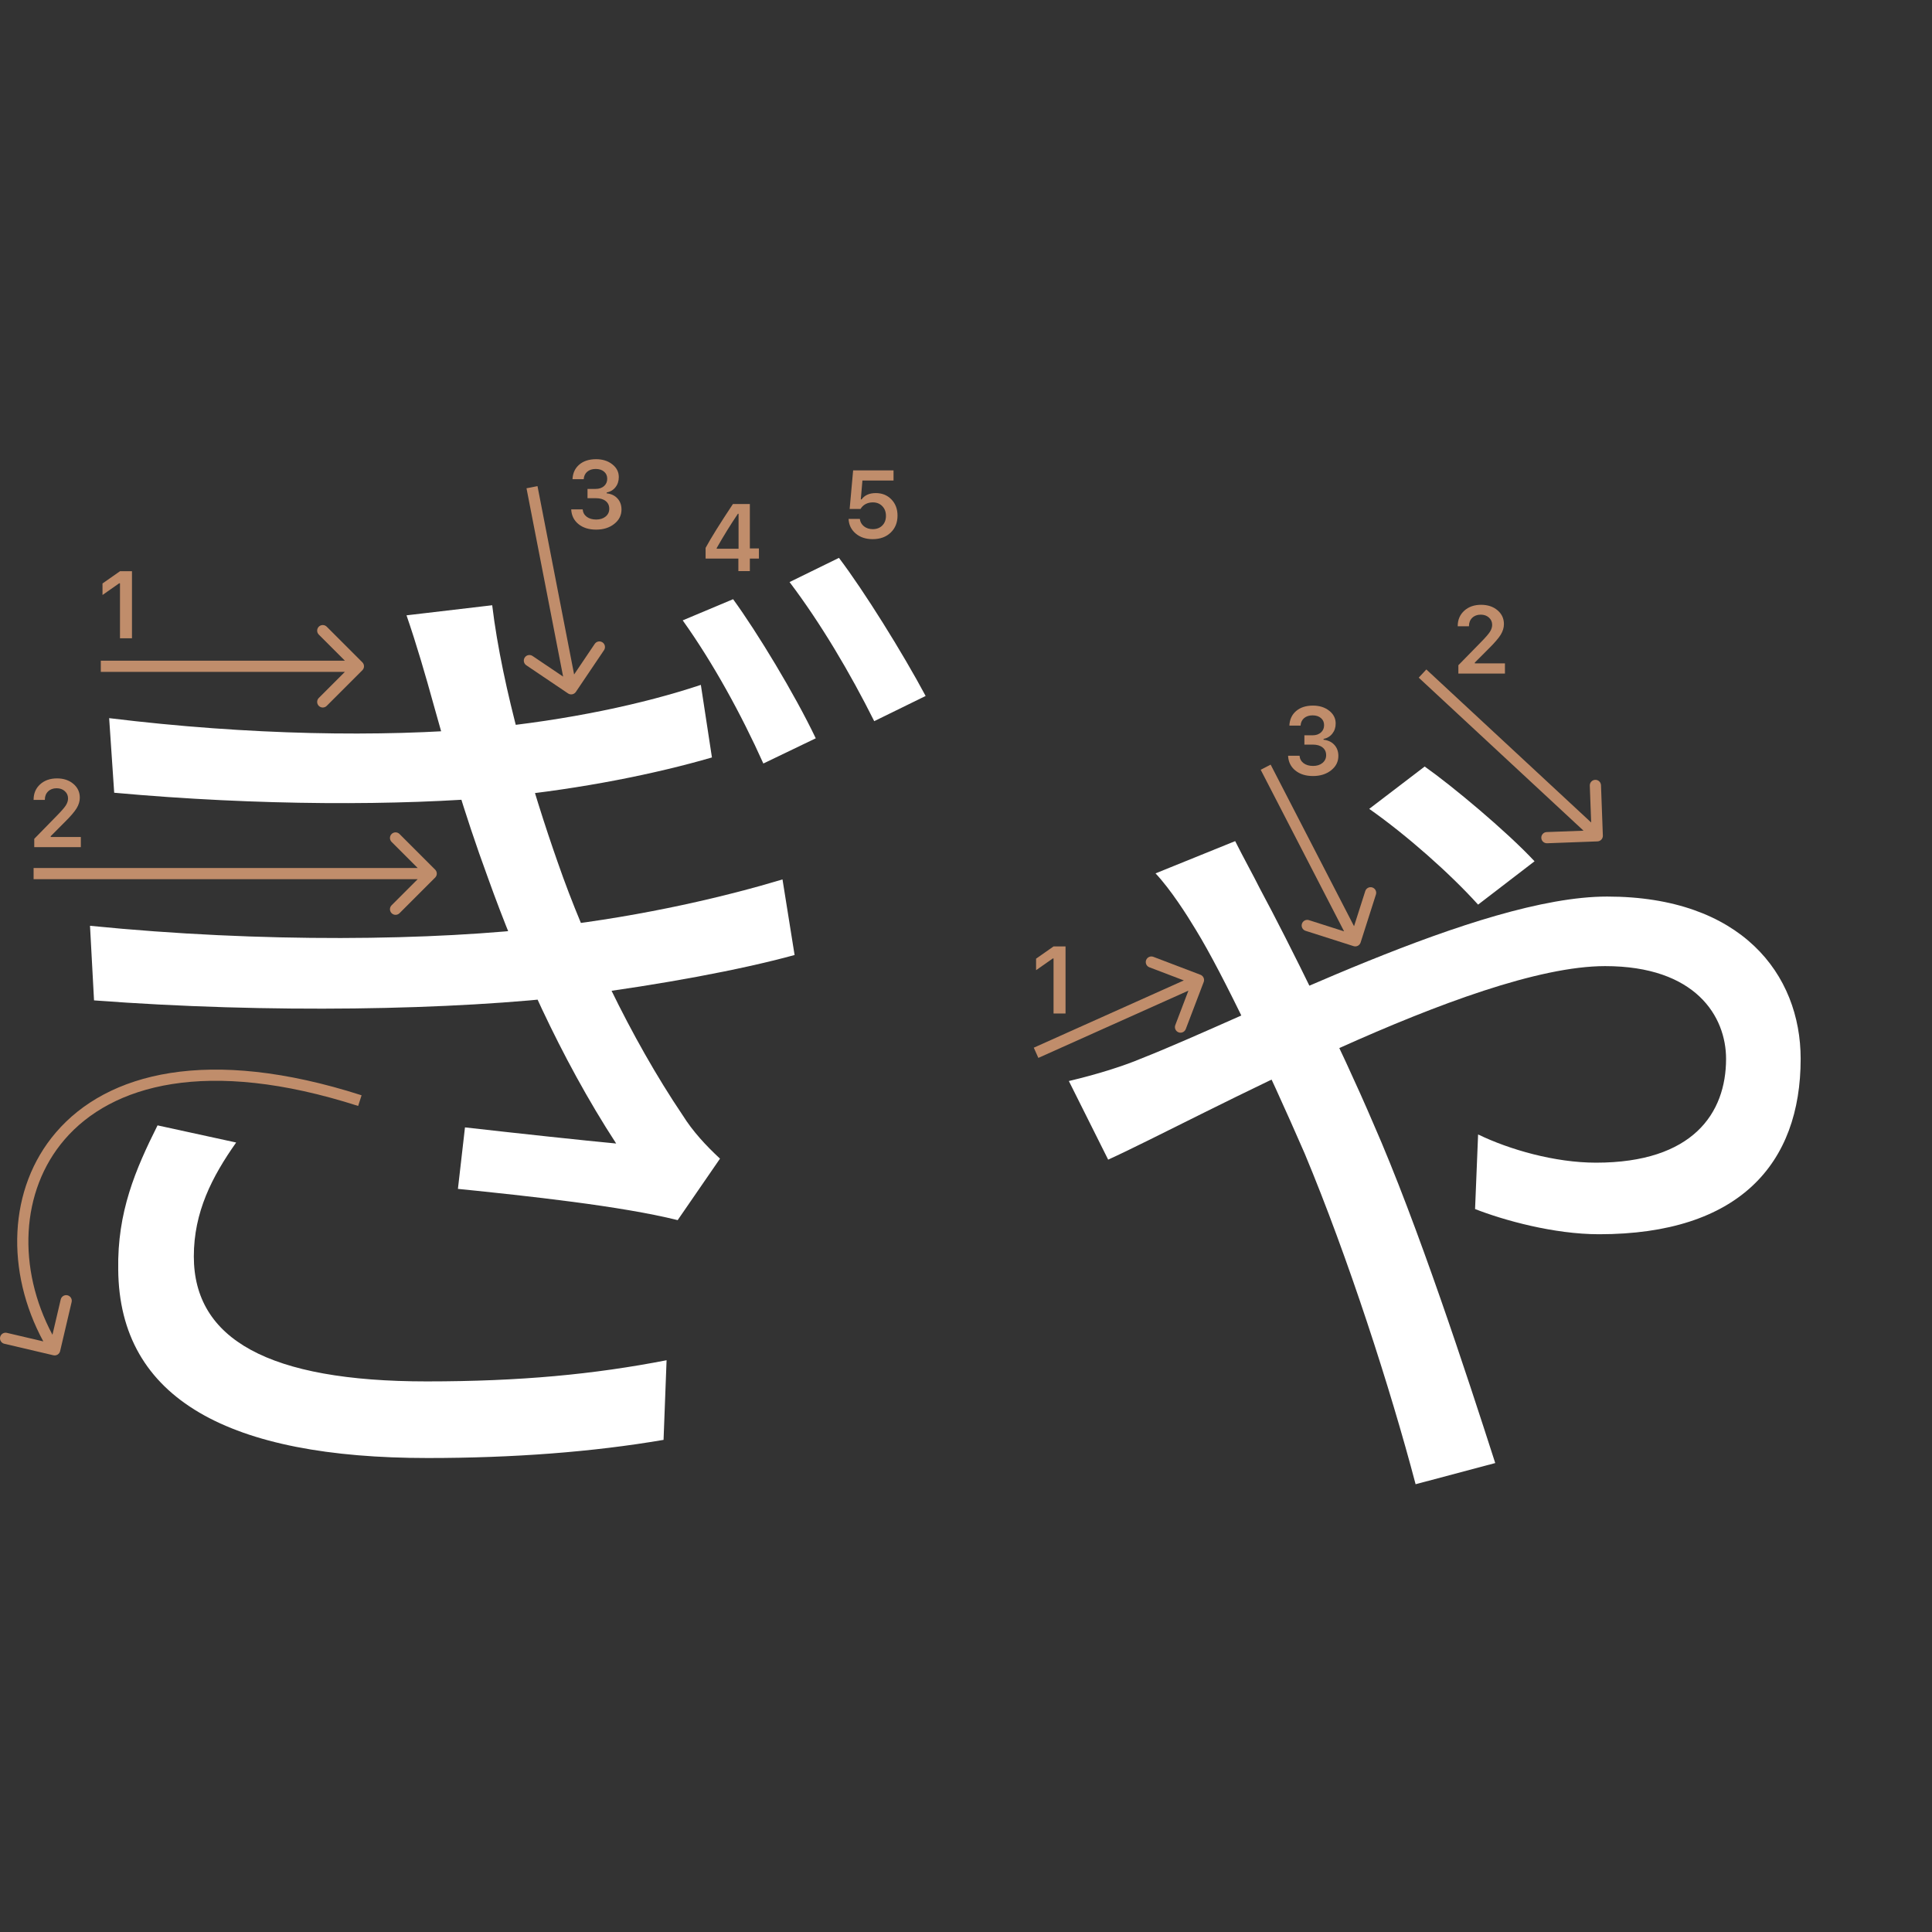 <svg width="345" height="345" viewBox="0 0 345 345" fill="none" xmlns="http://www.w3.org/2000/svg">
<rect x="0" y="0" width="345" height="345" fill="#333333" stroke="none"/>
<path d="M263.946 161.54C258.906 155.96 251.166 149.12 244.506 144.44L254.406 136.88C259.266 140.3 268.986 148.4 274.026 153.8L263.946 161.54ZM220.566 150.2C222.006 153.08 223.806 156.32 225.066 158.84C230.106 168.2 239.466 187.1 245.226 200.6C253.146 218.6 261.966 245.6 267.006 261.26L252.786 265.04C248.286 247.94 240.726 224.54 232.986 206C226.326 190.7 218.406 173.96 213.546 166.04C211.926 163.34 209.046 158.84 206.346 155.96L220.566 150.2ZM190.866 193.04C196.266 191.78 201.126 190.16 203.646 189.08C223.806 181.16 264.126 160.1 286.986 160.1C310.926 160.1 321.546 173.96 321.546 189.08C321.546 207.8 310.566 220.4 285.546 220.4C277.446 220.4 268.446 217.88 263.406 215.9L263.946 202.58C269.526 205.28 277.626 207.62 285.006 207.62C302.286 207.62 308.226 198.8 308.226 189.08C308.226 181.52 302.826 172.52 286.626 172.52C262.866 172.52 213.726 199.88 197.886 207.08L190.866 193.04Z" fill="white"/>
<path d="M130.912 107C135.232 112.94 141.892 123.92 145.672 131.84L136.312 136.34C132.352 127.52 127.312 118.34 121.912 110.78L130.912 107ZM149.812 99.62C154.312 105.56 161.152 116.54 165.292 124.28L156.112 128.78C151.792 120.14 146.572 111.32 140.992 103.94L149.812 99.62ZM19.492 128.24C44.512 131.3 68.092 131.66 86.632 130.04C101.392 128.6 114.892 125.72 125.152 122.3L127.132 135.26C117.232 138.14 104.092 140.84 89.692 142.28C71.332 143.9 46.132 143.9 20.392 141.56L19.492 128.24ZM16.072 165.32C46.672 168.38 77.452 168.02 98.332 165.5C115.432 163.52 130.192 159.92 139.732 157.04L141.892 170.54C131.992 173.24 118.312 175.76 103.372 177.74C81.052 180.44 47.752 180.98 16.792 178.64L16.072 165.32ZM77.452 125.9C76.012 120.68 74.392 115.1 72.592 109.88L87.892 108.08C89.692 123.02 95.092 141.2 99.592 153.98C104.452 168.02 112.552 185.3 121.912 199.16C123.712 202.04 126.052 204.56 128.572 206.9L121.012 217.88C110.932 215.36 94.192 213.56 81.772 212.3L83.032 201.32C92.572 202.4 104.272 203.66 110.032 204.2C99.952 188.72 92.392 171.44 87.172 156.86C82.672 144.62 79.972 134.9 77.452 125.9ZM42.172 204.02C37.852 210.14 34.612 216.44 34.612 224.36C34.612 239.12 47.932 246.68 76.192 246.68C92.932 246.68 106.072 245.42 119.032 242.9L118.492 257.12C105.892 259.28 91.672 260.36 76.372 260.36C41.092 260.36 21.292 249.92 21.112 226.7C20.932 216.44 24.172 208.88 28.132 200.96L42.172 204.02Z" fill="white"/>
<path d="M188.134 180.978V171.158H187.993L185.013 173.25V171.191L188.142 169H190.275V180.978H188.134Z" fill="#C08D6B"/>
<path d="M260.307 111.802C260.307 110.684 260.694 109.771 261.469 109.062C262.249 108.354 263.253 108 264.482 108C265.666 108 266.64 108.324 267.404 108.971C268.173 109.619 268.558 110.443 268.558 111.445C268.558 112.087 268.364 112.723 267.977 113.354C267.589 113.979 266.886 114.796 265.868 115.803L263.361 118.318V118.459H268.74V120.277H260.423V118.791L264.416 114.707C265.235 113.877 265.78 113.254 266.051 112.839C266.322 112.419 266.458 111.998 266.458 111.578C266.458 111.052 266.264 110.618 265.876 110.274C265.495 109.931 265.008 109.76 264.416 109.76C263.79 109.76 263.284 109.948 262.896 110.324C262.509 110.701 262.315 111.193 262.315 111.802V111.835H260.307V111.802Z" fill="#C08D6B"/>
<path d="M232.926 132.964V131.304H234.387C234.996 131.304 235.491 131.138 235.873 130.806C236.255 130.469 236.446 130.031 236.446 129.495C236.446 128.963 236.258 128.54 235.881 128.225C235.511 127.904 235.013 127.743 234.387 127.743C233.767 127.743 233.264 127.906 232.876 128.233C232.495 128.559 232.284 129.005 232.246 129.569H230.245C230.3 128.468 230.704 127.599 231.457 126.963C232.21 126.321 233.208 126 234.454 126C235.616 126 236.581 126.304 237.351 126.913C238.125 127.516 238.513 128.277 238.513 129.196C238.513 129.899 238.316 130.499 237.923 130.997C237.536 131.495 237.01 131.813 236.346 131.952V132.093C237.165 132.187 237.81 132.494 238.28 133.014C238.756 133.534 238.994 134.193 238.994 134.99C238.994 136.019 238.562 136.874 237.699 137.555C236.841 138.235 235.762 138.576 234.462 138.576C233.173 138.576 232.121 138.246 231.308 137.588C230.5 136.929 230.068 136.052 230.013 134.957H232.063C232.107 135.51 232.348 135.953 232.785 136.285C233.222 136.611 233.787 136.774 234.479 136.774C235.165 136.774 235.724 136.597 236.155 136.243C236.592 135.883 236.811 135.421 236.811 134.857C236.811 134.27 236.598 133.808 236.172 133.471C235.746 133.133 235.165 132.964 234.429 132.964H232.926Z" fill="#C08D6B"/>
<path fill-rule="evenodd" clip-rule="evenodd" d="M285.892 140.218L286.225 149.212C286.246 149.764 285.815 150.228 285.263 150.248L276.269 150.582C275.717 150.602 275.253 150.171 275.233 149.62C275.212 149.068 275.643 148.604 276.195 148.583L282.776 148.339L253.343 121.01L254.704 119.544L284.137 146.874L283.893 140.292C283.873 139.74 284.304 139.276 284.856 139.256C285.408 139.236 285.872 139.666 285.892 140.218Z" fill="#C08D6B"/>
<path fill-rule="evenodd" clip-rule="evenodd" d="M205.958 170.862L214.368 174.065C214.884 174.262 215.143 174.84 214.947 175.356L211.743 183.766C211.546 184.282 210.968 184.541 210.452 184.345C209.936 184.148 209.677 183.57 209.874 183.054L212.218 176.9L185.421 188.912L184.603 187.087L211.4 175.075L205.246 172.73C204.73 172.534 204.471 171.956 204.667 171.44C204.864 170.924 205.442 170.665 205.958 170.862Z" fill="#C08D6B"/>
<path fill-rule="evenodd" clip-rule="evenodd" d="M245.702 159.73L242.966 168.304C242.798 168.83 242.235 169.121 241.709 168.953L233.135 166.216C232.609 166.048 232.318 165.486 232.486 164.96C232.654 164.433 233.217 164.143 233.743 164.311L240.017 166.313L225.124 137.459L226.901 136.541L241.794 165.396L243.797 159.122C243.964 158.596 244.527 158.305 245.053 158.473C245.579 158.641 245.87 159.204 245.702 159.73Z" fill="#C08D6B"/>
<path d="M21.426 113.978V104.158H21.285L18.305 106.25V104.191L21.434 102H23.567V113.978H21.426Z" fill="#C08D6B"/>
<path d="M6 142.802C6 141.684 6.387 140.771 7.162 140.062C7.942 139.354 8.947 139 10.175 139C11.36 139 12.334 139.324 13.097 139.971C13.866 140.619 14.251 141.443 14.251 142.445C14.251 143.087 14.057 143.723 13.67 144.354C13.283 144.979 12.58 145.796 11.562 146.803L9.055 149.318V149.459H14.434V151.277H6.116V149.791L10.109 145.707C10.928 144.877 11.473 144.254 11.744 143.839C12.015 143.419 12.151 142.998 12.151 142.578C12.151 142.052 11.957 141.618 11.57 141.274C11.188 140.931 10.701 140.76 10.109 140.76C9.484 140.76 8.977 140.948 8.59 141.324C8.202 141.701 8.009 142.193 8.009 142.802V142.835H6V142.802Z" fill="#C08D6B"/>
<path d="M104.914 88.964V87.304H106.375C106.983 87.304 107.479 87.138 107.86 86.806C108.242 86.469 108.433 86.031 108.433 85.495C108.433 84.963 108.245 84.54 107.869 84.225C107.498 83.904 107 83.743 106.375 83.743C105.755 83.743 105.251 83.906 104.864 84.233C104.482 84.559 104.272 85.005 104.233 85.569H102.232C102.288 84.468 102.692 83.599 103.444 82.963C104.197 82.321 105.196 82 106.441 82C107.603 82 108.569 82.304 109.338 82.913C110.113 83.516 110.5 84.277 110.5 85.196C110.5 85.899 110.304 86.499 109.911 86.997C109.523 87.495 108.998 87.813 108.333 87.952V88.093C109.153 88.187 109.797 88.494 110.268 89.014C110.743 89.534 110.981 90.193 110.981 90.99C110.981 92.019 110.55 92.874 109.687 93.555C108.829 94.235 107.75 94.576 106.449 94.576C105.16 94.576 104.108 94.246 103.295 93.588C102.487 92.929 102.055 92.052 102 90.957H104.05C104.095 91.51 104.335 91.953 104.772 92.285C105.21 92.611 105.774 92.774 106.466 92.774C107.152 92.774 107.711 92.597 108.143 92.243C108.58 91.883 108.798 91.421 108.798 90.857C108.798 90.27 108.585 89.808 108.159 89.471C107.733 89.133 107.152 88.964 106.416 88.964H104.914Z" fill="#C08D6B"/>
<path fill-rule="evenodd" clip-rule="evenodd" d="M58.343 111.907L64.707 118.271C65.098 118.662 65.098 119.295 64.707 119.685L58.343 126.049C57.953 126.44 57.319 126.44 56.929 126.049C56.538 125.659 56.538 125.026 56.929 124.635L61.586 119.978L18 119.978L18 117.978L61.586 117.978L56.929 113.321C56.538 112.931 56.538 112.298 56.929 111.907C57.319 111.517 57.953 111.517 58.343 111.907Z" fill="#C08D6B"/>
<path fill-rule="evenodd" clip-rule="evenodd" d="M7.734 239.536L1.229 238.01C0.691 237.883 0.153 238.217 0.027 238.755C-0.099 239.293 0.234 239.831 0.772 239.957L9.534 242.012C10.072 242.138 10.61 241.805 10.736 241.267L12.791 232.505C12.917 231.967 12.584 231.429 12.046 231.303C11.508 231.177 10.97 231.51 10.844 232.048L9.366 238.349C3.076 226.565 3.606 212.718 11.521 203.503C19.896 193.752 36.893 188.801 63.957 197.491L64.568 195.587C37.132 186.777 19.128 191.576 10.004 202.2C1.384 212.235 1.003 227.123 7.734 239.536Z" fill="#C08D6B"/>
<path fill-rule="evenodd" clip-rule="evenodd" d="M107.861 116.098L102.829 123.559C102.52 124.017 101.899 124.138 101.441 123.829L93.979 118.797C93.521 118.488 93.4 117.867 93.709 117.409C94.018 116.951 94.639 116.83 95.097 117.139L100.558 120.821L94.018 87.191L95.982 86.809L102.521 120.44L106.203 114.979C106.512 114.522 107.133 114.401 107.591 114.71C108.049 115.018 108.17 115.64 107.861 116.098Z" fill="#C08D6B"/>
<path fill-rule="evenodd" clip-rule="evenodd" d="M71.343 148.929L77.707 155.293C78.098 155.683 78.098 156.316 77.707 156.707L71.343 163.071C70.953 163.461 70.32 163.461 69.929 163.071C69.538 162.68 69.538 162.047 69.929 161.657L74.586 157L6 157L6 155L74.586 155L69.929 150.343C69.538 149.952 69.538 149.319 69.929 148.929C70.32 148.538 70.953 148.538 71.343 148.929Z" fill="#C08D6B"/>
<path d="M131.852 101.978V99.745H126V97.836C126.974 96.043 128.601 93.431 130.881 90H133.902V97.936H135.521V99.745H133.902V101.978H131.852ZM127.984 97.861V97.985H131.885V91.743H131.769C130.474 93.658 129.212 95.697 127.984 97.861Z" fill="#C08D6B"/>
<path d="M155.831 96.277C154.597 96.277 153.584 95.939 152.793 95.264C152.002 94.589 151.581 93.72 151.531 92.658H153.54C153.606 93.206 153.853 93.648 154.279 93.986C154.705 94.323 155.228 94.492 155.848 94.492C156.55 94.492 157.118 94.276 157.549 93.845C157.986 93.408 158.205 92.832 158.205 92.118C158.205 91.404 157.986 90.826 157.549 90.383C157.118 89.935 156.556 89.711 155.864 89.711C155.377 89.711 154.943 89.813 154.561 90.018C154.185 90.223 153.886 90.513 153.665 90.89H151.722L152.345 84H159.558V85.81H154.005L153.714 89.171H153.855C154.409 88.424 155.253 88.051 156.387 88.051C157.522 88.051 158.451 88.427 159.176 89.18C159.907 89.932 160.272 90.895 160.272 92.068C160.272 93.319 159.862 94.335 159.043 95.115C158.23 95.889 157.159 96.277 155.831 96.277Z" fill="#C08D6B"/>
</svg>
